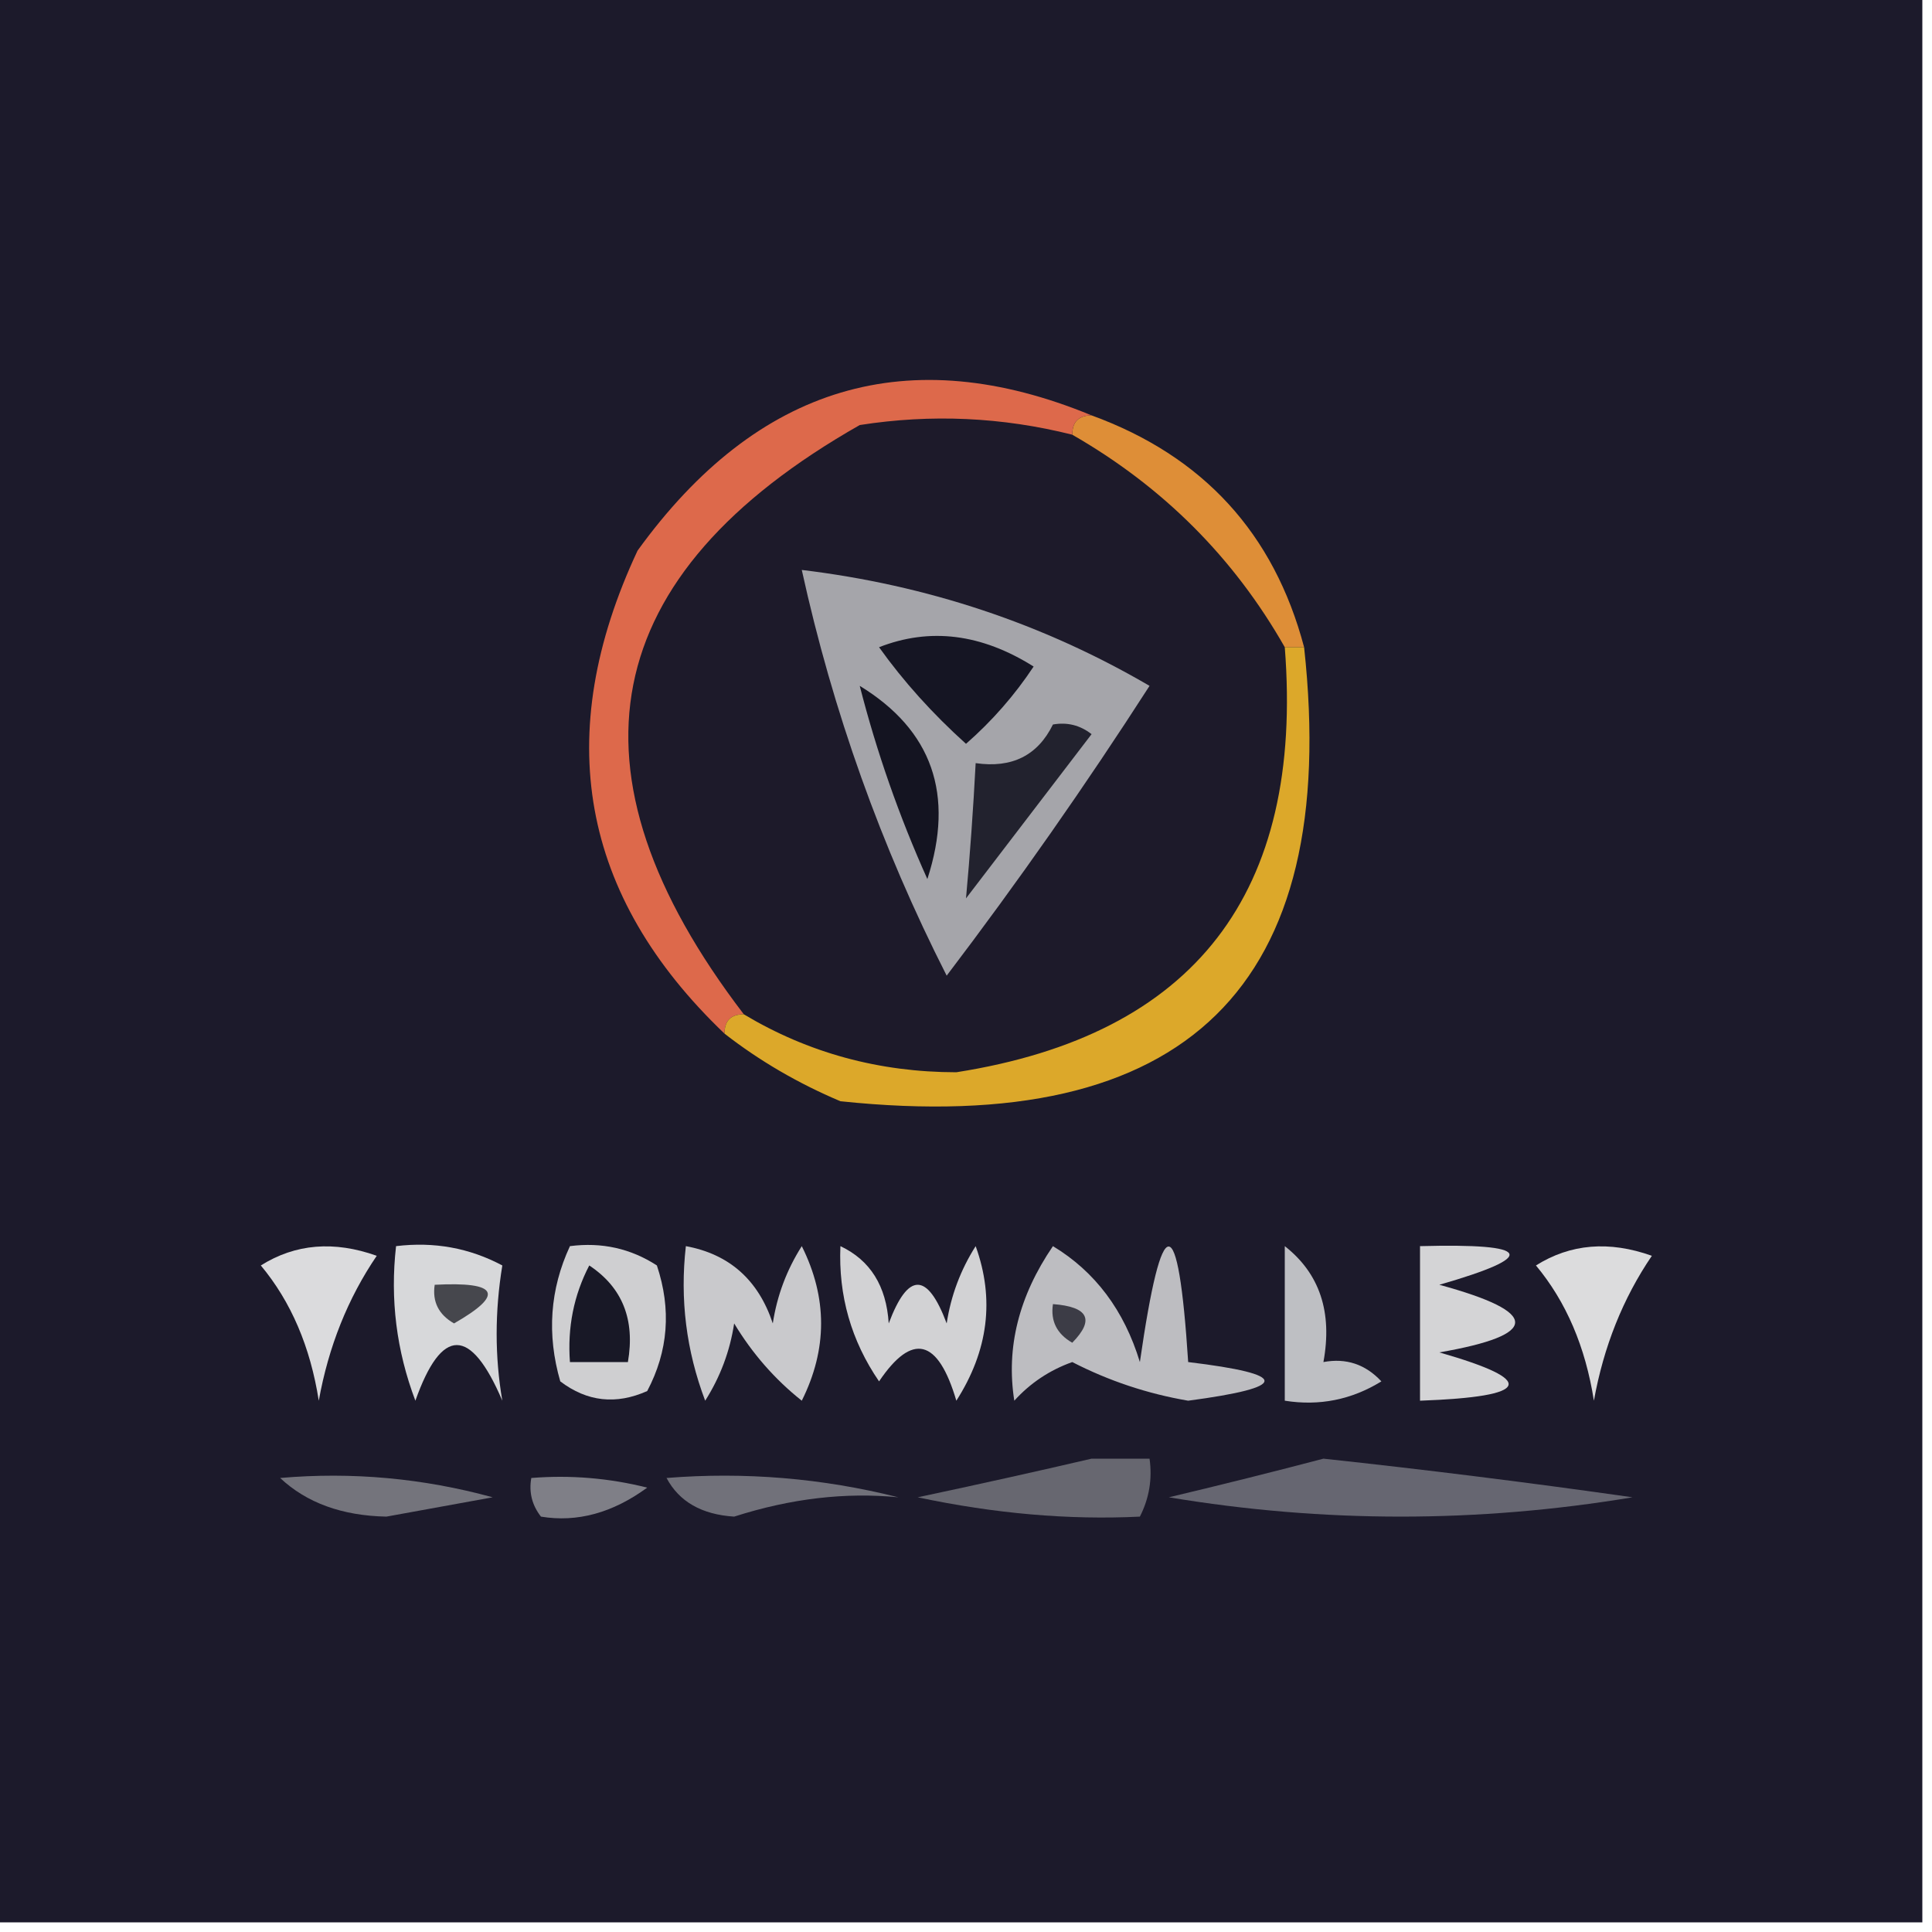 <svg xmlns="http://www.w3.org/2000/svg" version="1.1" width="100px" height="100px" style="shape-rendering:geometricPrecision; text-rendering:geometricPrecision; image-rendering:optimizeQuality; fill-rule:evenodd; clip-rule:evenodd" xmlns:xlink="http://www.w3.org/1999/xlink">
<g><path style="opacity:1" fill="#1c1a2b" d="M -0.5,-0.5 C 32.833,-0.5 66.167,-0.5 99.5,-0.5C 99.5,32.833 99.5,66.167 99.5,99.5C 66.167,99.5 32.833,99.5 -0.5,99.5C -0.5,66.167 -0.5,32.833 -0.5,-0.5 Z"/></g>
<g><path style="opacity:1" fill="#1d1a2a" d="M 55.5,22.5 C 60.194,25.194 63.861,28.861 66.5,33.5C 67.498,46.23 61.832,53.563 49.5,55.5C 45.5,55.497 41.833,54.497 38.5,52.5C 28.873,39.912 30.873,29.745 44.5,22C 48.203,21.421 51.869,21.588 55.5,22.5 Z"/></g>
<g><path style="opacity:1" fill="#de8e37" d="M 55.5,22.5 C 55.5,21.833 55.833,21.5 56.5,21.5C 62.272,23.604 65.939,27.604 67.5,33.5C 67.167,33.5 66.833,33.5 66.5,33.5C 63.861,28.861 60.194,25.194 55.5,22.5 Z"/></g>
<g><path style="opacity:1" fill="#dd694b" d="M 56.5,21.5 C 55.833,21.5 55.5,21.833 55.5,22.5C 51.869,21.588 48.203,21.421 44.5,22C 30.873,29.745 28.873,39.912 38.5,52.5C 37.833,52.5 37.5,52.833 37.5,53.5C 30.035,46.37 28.535,38.037 33,28.5C 39.2,19.927 47.034,17.594 56.5,21.5 Z"/></g>
<g><path style="opacity:1" fill="#a5a5aa" d="M 41.5,29.5 C 47.988,30.282 53.988,32.282 59.5,35.5C 56.195,40.638 52.695,45.638 49,50.5C 45.607,43.822 43.107,36.822 41.5,29.5 Z"/></g>
<g><path style="opacity:1" fill="#22222e" d="M 54.5,37.5 C 55.239,37.369 55.906,37.536 56.5,38C 54.333,40.833 52.167,43.667 50,46.5C 50.207,44.249 50.373,41.915 50.5,39.5C 52.38,39.771 53.713,39.104 54.5,37.5 Z"/></g>
<g><path style="opacity:1" fill="#141421" d="M 44.5,35.5 C 48.252,37.794 49.419,41.128 48,45.5C 46.541,42.252 45.374,38.919 44.5,35.5 Z"/></g>
<g><path style="opacity:1" fill="#151523" d="M 45.5,33.5 C 48.134,32.468 50.801,32.801 53.5,34.5C 52.52,35.981 51.353,37.315 50,38.5C 48.264,36.937 46.764,35.27 45.5,33.5 Z"/></g>
<g><path style="opacity:1" fill="#dca82a" d="M 66.5,33.5 C 66.833,33.5 67.167,33.5 67.5,33.5C 69.416,51.05 61.416,58.883 43.5,57C 41.308,56.074 39.308,54.907 37.5,53.5C 37.5,52.833 37.833,52.5 38.5,52.5C 41.833,54.497 45.5,55.497 49.5,55.5C 61.832,53.563 67.498,46.23 66.5,33.5 Z"/></g>
<g><path style="opacity:1" fill="#dbdbdd" d="M 13.5,65.5 C 15.288,64.377 17.288,64.211 19.5,65C 18.004,67.201 17.004,69.701 16.5,72.5C 16.061,69.705 15.062,67.372 13.5,65.5 Z"/></g>
<g><path style="opacity:1" fill="#cfcfd1" d="M 29.5,64.5 C 31.144,64.287 32.644,64.62 34,65.5C 34.758,67.769 34.591,69.936 33.5,72C 31.888,72.72 30.388,72.554 29,71.5C 28.297,69.071 28.463,66.737 29.5,64.5 Z"/></g>
<g><path style="opacity:1" fill="#d4d4d6" d="M 73.5,64.5 C 79.324,64.347 79.657,65.013 74.5,66.5C 79.73,67.925 79.73,69.091 74.5,70C 79.594,71.458 79.261,72.291 73.5,72.5C 73.5,69.833 73.5,67.167 73.5,64.5 Z"/></g>
<g><path style="opacity:1" fill="#d7d8da" d="M 20.5,64.5 C 22.467,64.261 24.3,64.594 26,65.5C 25.609,67.891 25.609,70.224 26,72.5C 24.36,68.66 22.86,68.66 21.5,72.5C 20.52,69.913 20.187,67.247 20.5,64.5 Z"/></g>
<g><path style="opacity:1" fill="#46474d" d="M 22.5,66.5 C 25.797,66.329 26.131,66.995 23.5,68.5C 22.703,68.043 22.369,67.376 22.5,66.5 Z"/></g>
<g><path style="opacity:1" fill="#181826" d="M 30.5,65.5 C 32.213,66.635 32.88,68.302 32.5,70.5C 31.5,70.5 30.5,70.5 29.5,70.5C 29.366,68.709 29.699,67.042 30.5,65.5 Z"/></g>
<g><path style="opacity:1" fill="#dcdcdd" d="M 79.5,65.5 C 81.288,64.377 83.288,64.211 85.5,65C 84.004,67.201 83.004,69.701 82.5,72.5C 82.061,69.705 81.061,67.372 79.5,65.5 Z"/></g>
<g><path style="opacity:1" fill="#c9c9cc" d="M 35.5,64.5 C 37.752,64.916 39.252,66.249 40,68.5C 40.219,67.062 40.719,65.729 41.5,64.5C 42.833,67.167 42.833,69.833 41.5,72.5C 40.108,71.395 38.941,70.061 38,68.5C 37.781,69.938 37.281,71.271 36.5,72.5C 35.52,69.913 35.187,67.247 35.5,64.5 Z"/></g>
<g><path style="opacity:1" fill="#d2d2d4" d="M 43.5,64.5 C 45.045,65.23 45.878,66.563 46,68.5C 47,65.833 48,65.833 49,68.5C 49.219,67.062 49.719,65.729 50.5,64.5C 51.491,67.244 51.157,69.911 49.5,72.5C 48.552,69.285 47.219,68.952 45.5,71.5C 44.056,69.392 43.39,67.059 43.5,64.5 Z"/></g>
<g><path style="opacity:1" fill="#bdbdc1" d="M 54.5,64.5 C 56.686,65.823 58.186,67.823 59,70.5C 60.151,62.526 60.984,62.526 61.5,70.5C 66.766,71.134 66.766,71.801 61.5,72.5C 59.392,72.14 57.392,71.473 55.5,70.5C 54.328,70.919 53.328,71.585 52.5,72.5C 52.067,69.753 52.733,67.087 54.5,64.5 Z"/></g>
<g><path style="opacity:1" fill="#3c3c46" d="M 54.5,67.5 C 56.337,67.639 56.67,68.306 55.5,69.5C 54.703,69.043 54.369,68.376 54.5,67.5 Z"/></g>
<g><path style="opacity:1" fill="#bebfc3" d="M 66.5,64.5 C 68.308,65.918 68.975,67.918 68.5,70.5C 69.675,70.281 70.675,70.614 71.5,71.5C 69.955,72.452 68.288,72.785 66.5,72.5C 66.5,69.833 66.5,67.167 66.5,64.5 Z"/></g>
<g><path style="opacity:1" fill="#74747c" d="M 14.5,76.5 C 18.226,76.177 21.893,76.511 25.5,77.5C 23.667,77.833 21.833,78.167 20,78.5C 17.705,78.454 15.871,77.787 14.5,76.5 Z"/></g>
<g><path style="opacity:1" fill="#7f7f87" d="M 27.5,76.5 C 29.527,76.338 31.527,76.504 33.5,77C 31.707,78.31 29.874,78.81 28,78.5C 27.536,77.906 27.369,77.239 27.5,76.5 Z"/></g>
<g><path style="opacity:1" fill="#71717a" d="M 34.5,76.5 C 38.555,76.176 42.555,76.509 46.5,77.5C 43.755,77.23 40.922,77.563 38,78.5C 36.319,78.392 35.152,77.725 34.5,76.5 Z"/></g>
<g><path style="opacity:1" fill="#676770" d="M 56.5,75.5 C 57.5,75.5 58.5,75.5 59.5,75.5C 59.65,76.552 59.483,77.552 59,78.5C 55.325,78.68 51.492,78.347 47.5,77.5C 50.642,76.833 53.642,76.166 56.5,75.5 Z"/></g>
<g><path style="opacity:1" fill="#666671" d="M 68.5,75.5 C 73.819,76.072 79.153,76.739 84.5,77.5C 76.5,78.833 68.5,78.833 60.5,77.5C 63.306,76.832 65.972,76.166 68.5,75.5 Z"/></g>
</svg>
